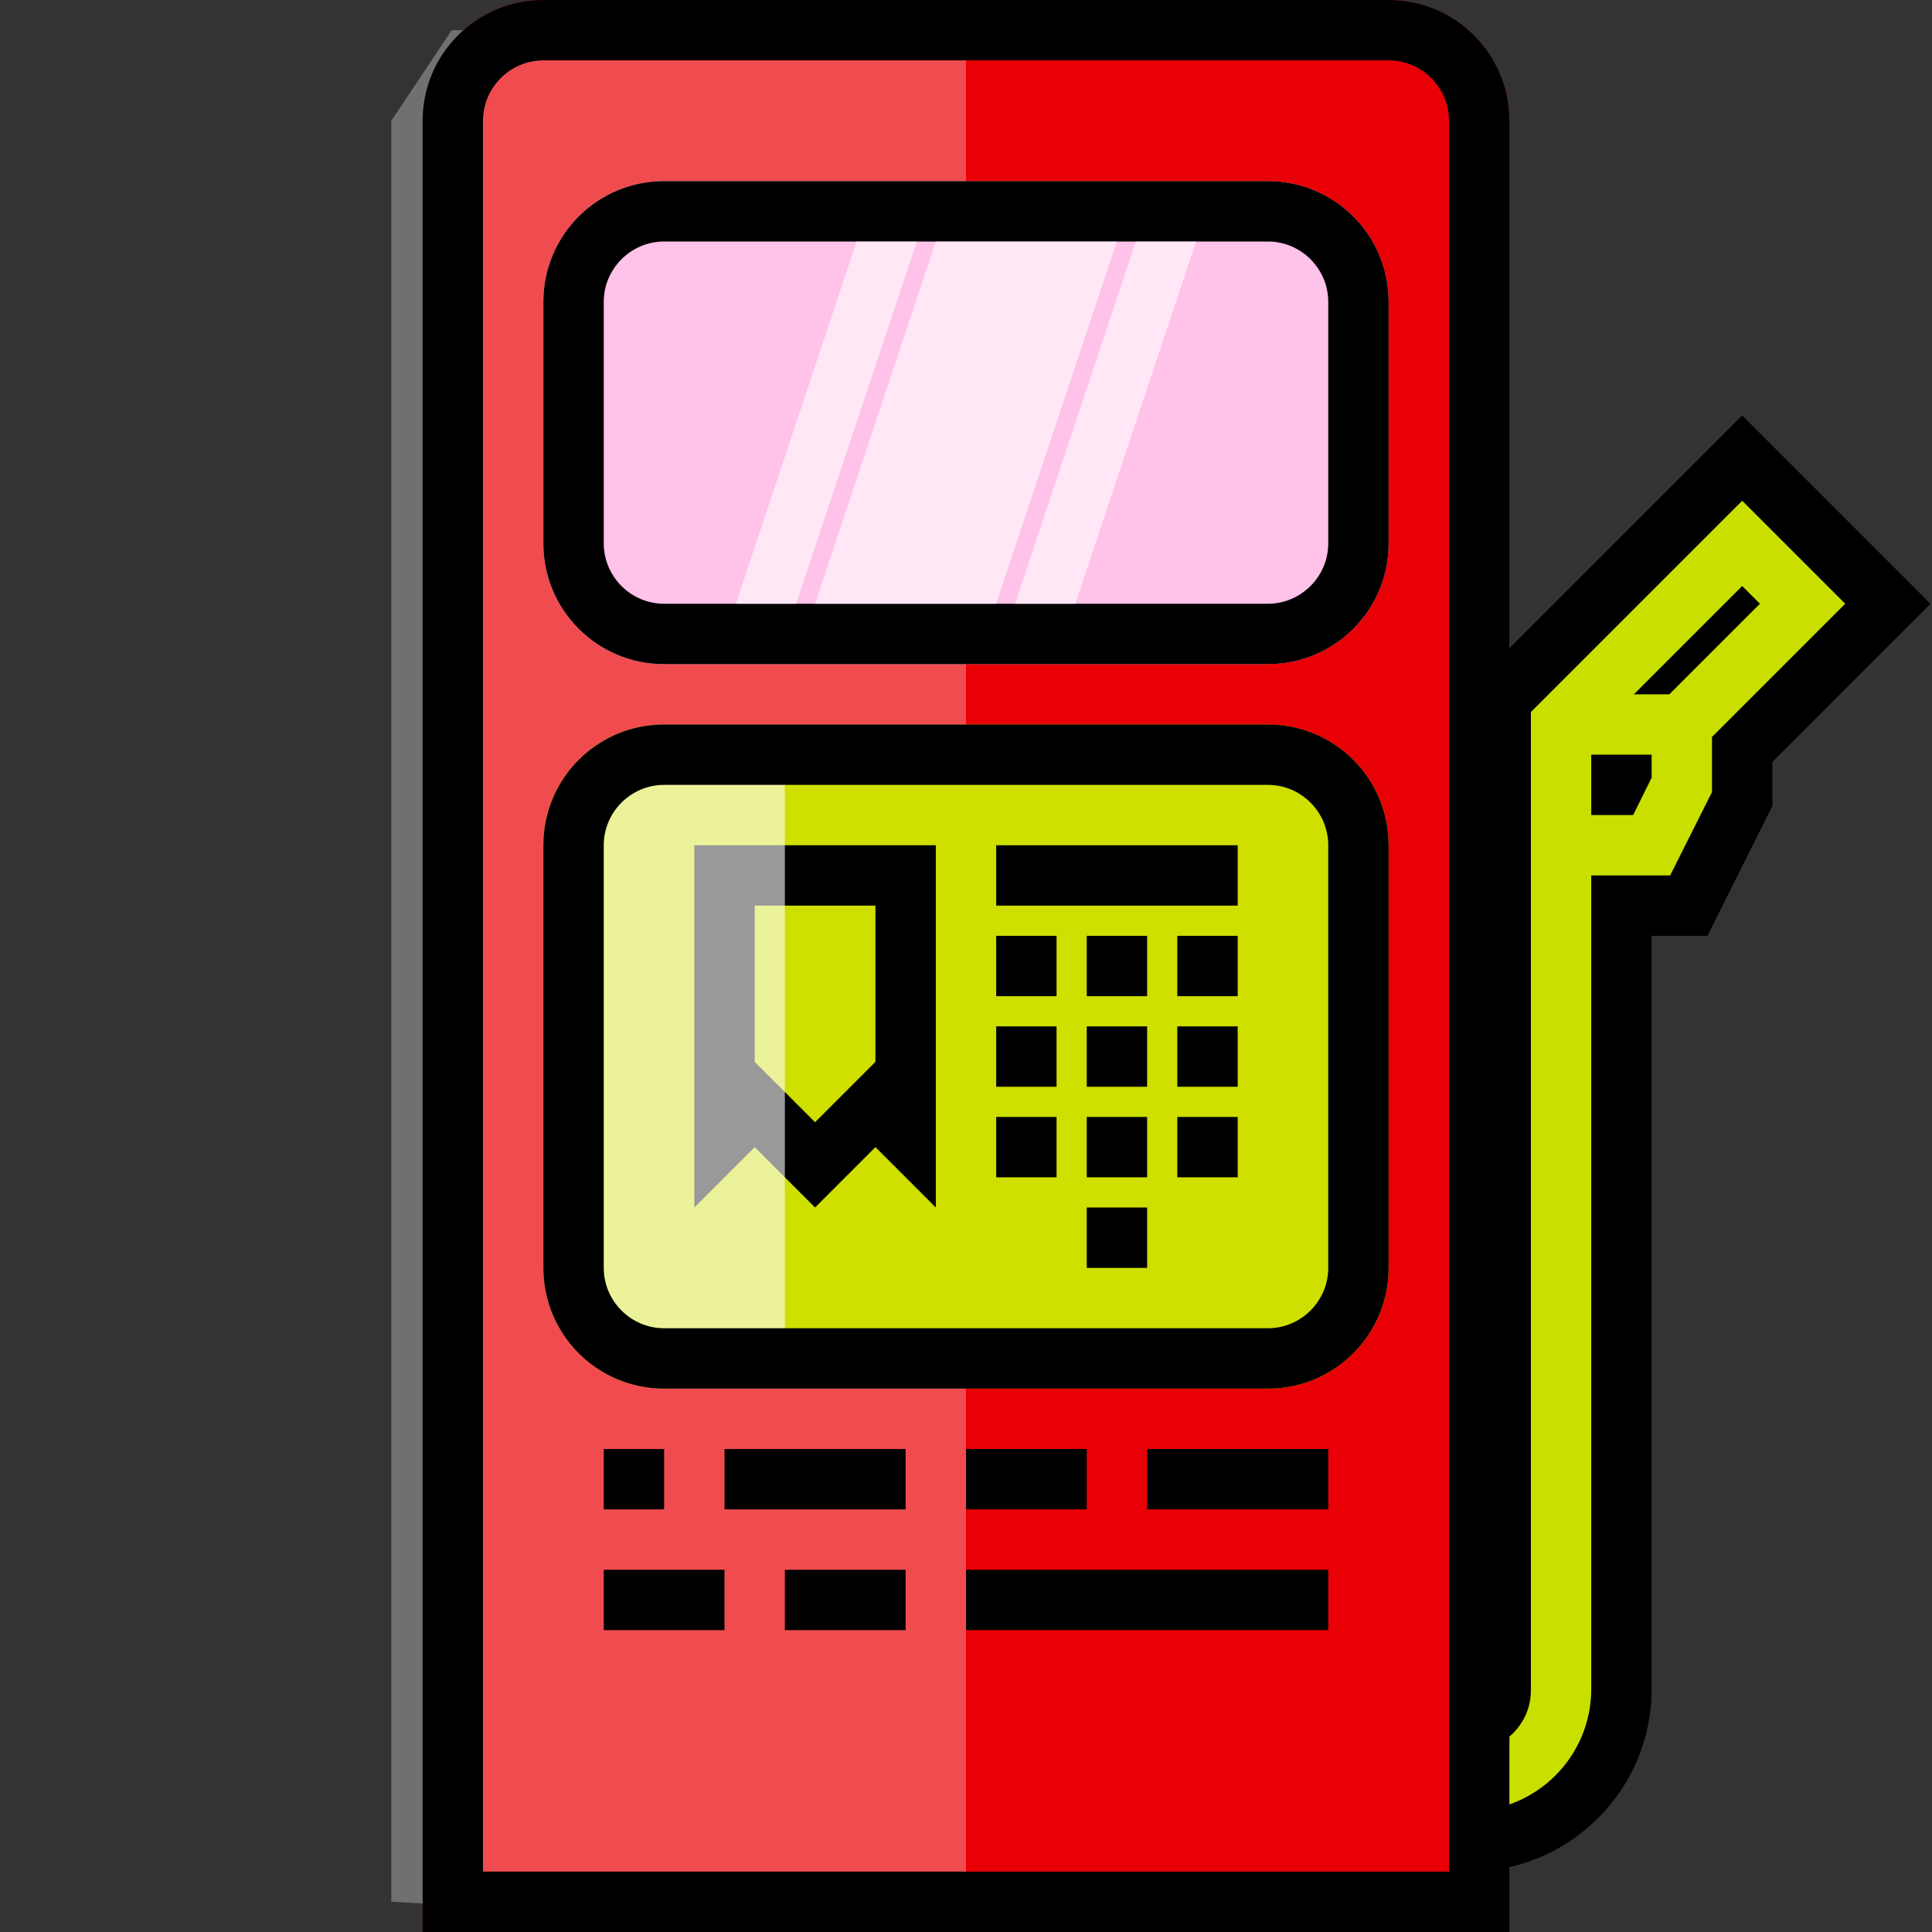 <?xml version="1.0" encoding="utf-8"?>
<!-- Generator: Adobe Illustrator 21.0.2, SVG Export Plug-In . SVG Version: 6.00 Build 0)  -->
<svg version="1.1" id="Layer_1" xmlns="http://www.w3.org/2000/svg" xmlns:xlink="http://www.w3.org/1999/xlink" x="0px" y="0px"
	 viewBox="0 0 512 512" style="enable-background:new 0 0 512 512;" xml:space="preserve">
<rect x="0" y="0" width="512" height="512" fill="#333333" stroke="none"/>
<style type="text/css">
	.st0{clip-path:url(#SVGID_2_);}
	.st1{clip-path:url(#SVGID_4_);fill:#C9DF00;}
	.st2{clip-path:url(#SVGID_4_);}
	.st3{clip-path:url(#SVGID_4_);fill:#E90006;}
	.st4{opacity:0.3;clip-path:url(#SVGID_4_);}
	.st5{clip-path:url(#SVGID_6_);fill:#FFFFFF;}
	.st6{clip-path:url(#SVGID_4_);fill:#FFC2E9;}
	.st7{clip-path:url(#SVGID_4_);fill:#CFDF00;}
	.st8{opacity:0.6;clip-path:url(#SVGID_4_);}
	.st9{clip-path:url(#SVGID_8_);fill:#FFFFFF;}
	.st10{clip-path:url(#SVGID_10_);fill:#FFFFFF;}
	.st11{clip-path:url(#SVGID_12_);fill:#FFFFFF;}
	.st12{clip-path:url(#SVGID_14_);fill:#FFFFFF;}
</style>
<g>
	<defs>
		<rect id="SVGID_1_" width="512" height="512"/>
	</defs>
	<clipPath id="SVGID_2_">
		<use xlink:href="#SVGID_1_"  style="overflow:visible;"/>
	</clipPath>
	<g class="st0">
		<defs>
			<rect id="SVGID_3_" width="512" height="512"/>
		</defs>
		<clipPath id="SVGID_4_">
			<use xlink:href="#SVGID_3_"  style="overflow:visible;"/>
		</clipPath>
		<path class="st1" d="M389.3,488c-21.8,0-39.6-17.8-39.6-39.6V328c0-4.4-3.6-8-8-8h-29v-32h31.1c20.9,0,37.9,17,37.9,37.9V448
			c0,4.4,3.6,8,8,8c4.4,0,8-3.6,8-8V185.4l64-64l38.6,38.6l-38.6,38.6v13.1L447.6,240h-17.9v207.6C429.7,469.9,411.6,488,389.3,488"
			/>
		<path class="st2" d="M461.7,132.7L489,160l-35.3,35.3v14.6L442.6,232h-20.9v215.6c0,17.9-14.5,32.4-32.4,32.4
			c-17.4,0-31.6-14.1-31.6-31.6V328c0-8.8-7.2-16-16-16h-21v-16h23.1c16.5,0,29.9,13.4,29.9,29.9V448c0,8.8,7.2,16,16,16
			c8.8,0,16-7.2,16-16V188.7L461.7,132.7 M433,184h9.4l24-24l-4.7-4.7L433,184 M421.7,216h11.1l4.9-9.9V200h-16V216 M461.7,110.1
			l-11.3,11.3l-56,56l-4.7,4.7v6.6v137.2c0-25.3-20.6-45.9-45.9-45.9h-23.1h-16v16v16v16h16h21v120.4c0,26.2,21.3,47.6,47.6,47.6
			c26.7,0,48.4-21.7,48.4-48.4V248h4.9h9.9l4.4-8.8L468,217l1.7-3.4v-3.8v-7.9l30.6-30.6l11.3-11.3l-11.3-11.3L473,121.4
			L461.7,110.1z"/>
		<path class="st3" d="M400,512H112V32c0-17.7,14.3-32,32-32h224c17.7,0,32,14.3,32,32V512z"/>
		<g class="st4">
			<g>
				<defs>
					<rect id="SVGID_5_" x="103.7" y="8" width="152.3" height="504"/>
				</defs>
				<clipPath id="SVGID_6_">
					<use xlink:href="#SVGID_5_"  style="overflow:visible;"/>
				</clipPath>
				<polygon class="st5" points="256,512 256,8 119.7,8 103.7,32 103.7,504 				"/>
			</g>
		</g>
		<path class="st2" d="M368,16c8.8,0,16,7.2,16,16v464H128V32c0-8.8,7.2-16,16-16H368 M368,0H144c-17.7,0-32,14.3-32,32v480h288V32
			C400,14.3,385.7,0,368,0"/>
		<path class="st6" d="M176,176h160c17.7,0,32-14.3,32-32V80c0-17.7-14.3-32-32-32H176c-17.7,0-32,14.3-32,32v64
			C144,161.7,158.3,176,176,176"/>
		<path class="st2" d="M336,64c8.8,0,16,7.2,16,16v64c0,8.8-7.2,16-16,16H176c-8.8,0-16-7.2-16-16V80c0-8.8,7.2-16,16-16H336
			 M336,48H176c-17.7,0-32,14.3-32,32v64c0,17.7,14.3,32,32,32h160c17.7,0,32-14.3,32-32V80C368,62.3,353.7,48,336,48"/>
		<path class="st7" d="M176,368h160c17.7,0,32-14.3,32-32V224c0-17.7-14.3-32-32-32H176c-17.7,0-32,14.3-32,32v112
			C144,353.7,158.3,368,176,368"/>
		<g class="st8">
			<g>
				<defs>
					<rect id="SVGID_7_" x="216" y="64" width="80" height="96"/>
				</defs>
				<clipPath id="SVGID_8_">
					<use xlink:href="#SVGID_7_"  style="overflow:visible;"/>
				</clipPath>
				<polygon class="st9" points="248,64 216,160 264,160 296,64 				"/>
			</g>
		</g>
		<g class="st8">
			<g>
				<defs>
					<rect id="SVGID_9_" x="195" y="64" width="48" height="96"/>
				</defs>
				<clipPath id="SVGID_10_">
					<use xlink:href="#SVGID_9_"  style="overflow:visible;"/>
				</clipPath>
				<polygon class="st10" points="243,64 211,160 195,160 227,64 				"/>
			</g>
		</g>
		<g class="st8">
			<g>
				<defs>
					<rect id="SVGID_11_" x="269" y="64" width="48" height="96"/>
				</defs>
				<clipPath id="SVGID_12_">
					<use xlink:href="#SVGID_11_"  style="overflow:visible;"/>
				</clipPath>
				<polygon class="st11" points="317,64 285,160 269,160 301,64 				"/>
			</g>
		</g>
		<rect x="264" y="248" class="st2" width="16" height="16"/>
		<rect x="288" y="248" class="st2" width="16" height="16"/>
		<rect x="312" y="248" class="st2" width="16" height="16"/>
		<rect x="264" y="272" class="st2" width="16" height="16"/>
		<rect x="288" y="272" class="st2" width="16" height="16"/>
		<rect x="312" y="272" class="st2" width="16" height="16"/>
		<rect x="264" y="296" class="st2" width="16" height="16"/>
		<rect x="288" y="296" class="st2" width="16" height="16"/>
		<rect x="288" y="320" class="st2" width="16" height="16"/>
		<rect x="312" y="296" class="st2" width="16" height="16"/>
		<rect x="264" y="224" class="st2" width="64" height="16"/>
		<path class="st2" d="M232,240v41.4l-11.3,11.3l-4.7,4.7l-4.7-4.7L200,281.4V240H232z M248,224h-64v96l16-16l16,16l16-16l16,16V224
			z"/>
		<g class="st8">
			<g>
				<defs>
					<rect id="SVGID_13_" x="152" y="200" width="56" height="160"/>
				</defs>
				<clipPath id="SVGID_14_">
					<use xlink:href="#SVGID_13_"  style="overflow:visible;"/>
				</clipPath>
				<polygon class="st12" points="208,200 208,360 168,360 152,344 152,216 168,200 				"/>
			</g>
		</g>
		<path class="st2" d="M336,208c8.8,0,16,7.2,16,16v112c0,8.8-7.2,16-16,16H176c-8.8,0-16-7.2-16-16V224c0-8.8,7.2-16,16-16H336
			 M336,192H176c-17.7,0-32,14.3-32,32v112c0,17.7,14.3,32,32,32h160c17.7,0,32-14.3,32-32V224C368,206.3,353.7,192,336,192"/>
		<rect x="160" y="384" class="st2" width="16" height="16"/>
		<rect x="192" y="384" class="st2" width="48" height="16"/>
		<rect x="256" y="384" class="st2" width="32" height="16"/>
		<rect x="208" y="416" class="st2" width="32" height="16"/>
		<rect x="160" y="416" class="st2" width="32" height="16"/>
		<rect x="304" y="384" class="st2" width="48" height="16"/>
		<rect x="256" y="416" class="st2" width="96" height="16"/>
	</g>
</g>
</svg>
